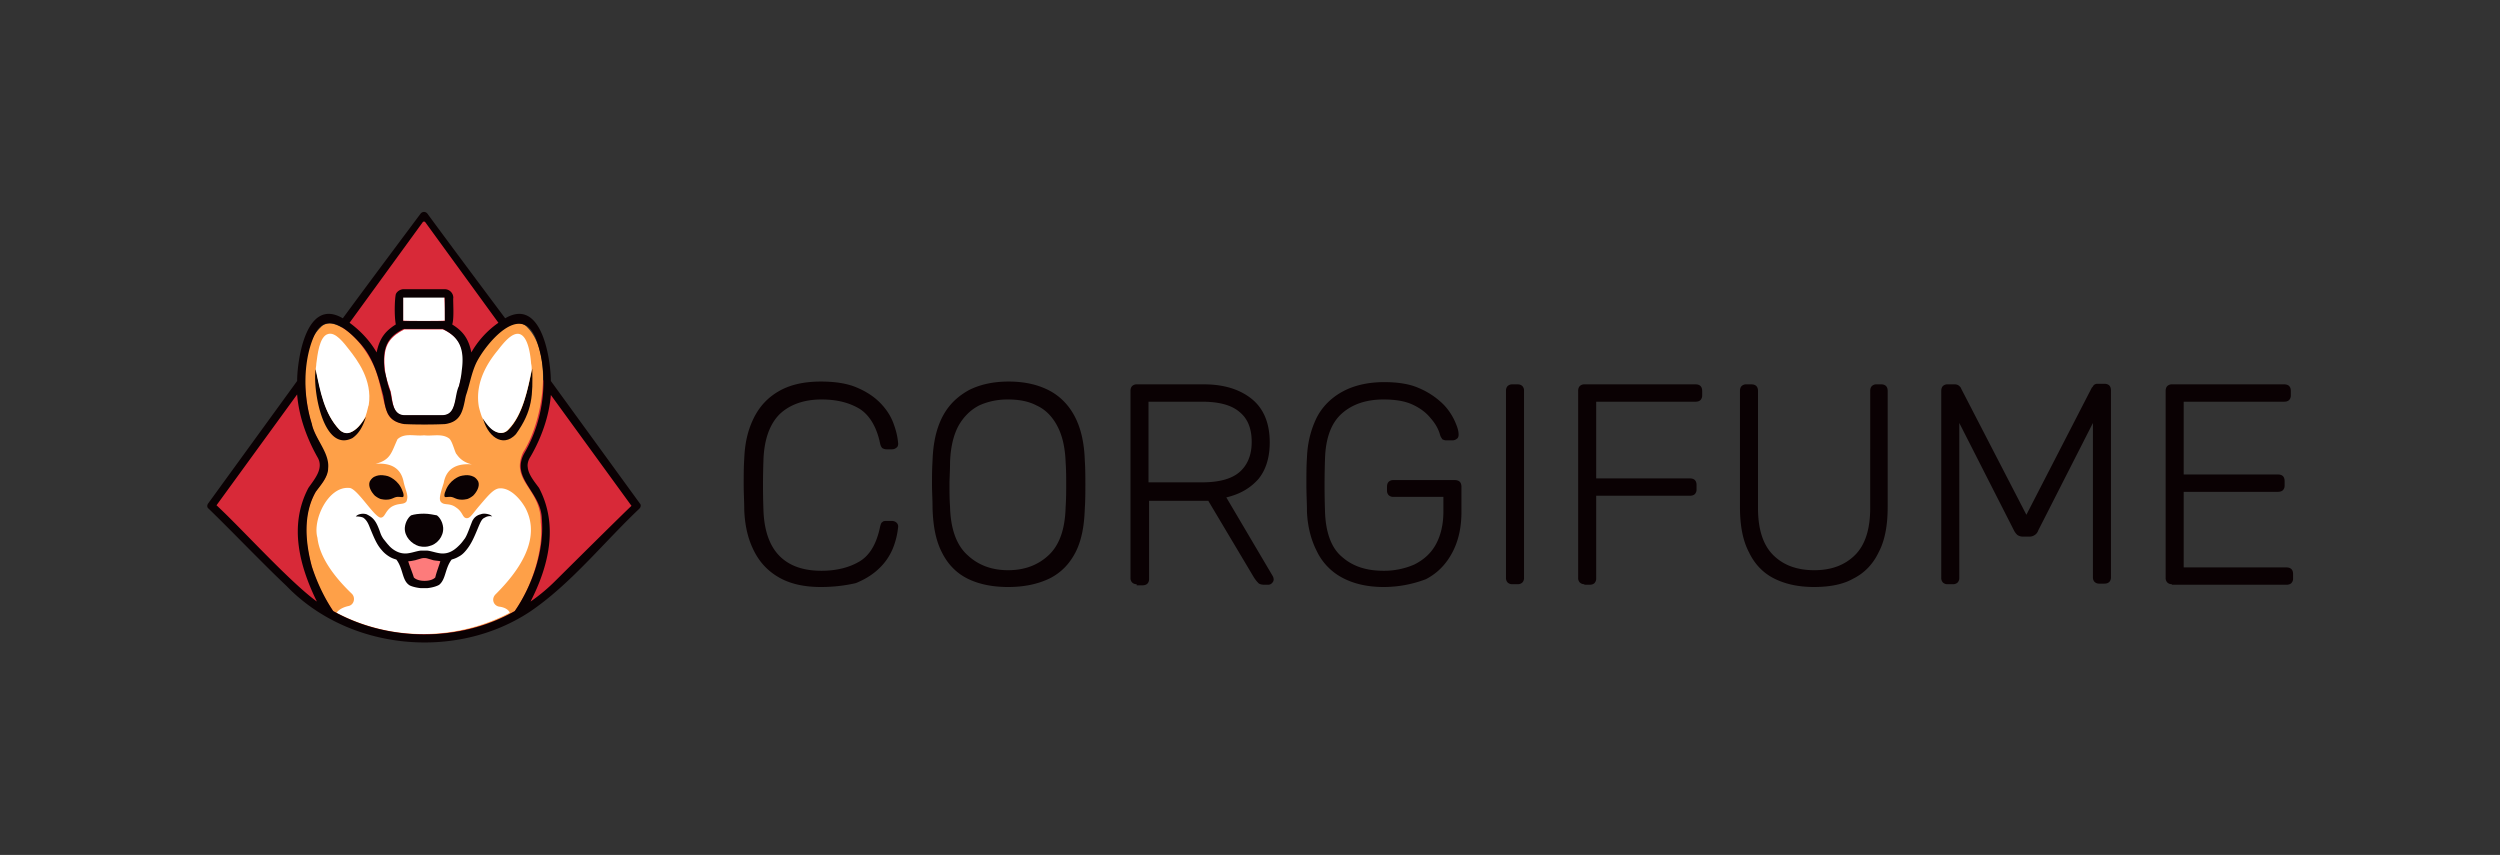 <svg width="193" height="66" fill="none" xmlns="http://www.w3.org/2000/svg"><rect width="100%" height="100%" fill="#333333" stroke="none"/><g fill="#0A0103"><path d="M63.376 45.317c-1.35 0-2.438-.26-3.308-.778-.87-.519-1.48-1.21-1.915-2.117-.436-.908-.653-1.902-.697-3.069 0-.605-.043-1.253-.043-1.945 0-.691 0-1.34.043-1.988.044-1.167.261-2.16.697-3.068.435-.908 1.044-1.6 1.915-2.118.87-.519 1.959-.778 3.308-.778 1.045 0 1.959.13 2.699.432.74.303 1.349.692 1.828 1.167.478.476.827.994 1.044 1.556.218.562.349 1.08.392 1.642 0 .13-.043.26-.13.303a.496.496 0 0 1-.349.13h-.435c-.13 0-.218-.044-.305-.087-.087-.086-.13-.173-.174-.346-.261-1.296-.827-2.204-1.567-2.68-.783-.475-1.74-.734-2.96-.734-1.349 0-2.437.389-3.22 1.124-.784.778-1.22 1.988-1.263 3.63a52.808 52.808 0 0 0 0 3.717c.044 1.642.479 2.852 1.262 3.63.784.778 1.872 1.124 3.221 1.124 1.176 0 2.177-.26 2.96-.735.784-.475 1.306-1.383 1.567-2.68.044-.172.087-.302.174-.345.087-.087.174-.087.305-.087h.435c.13 0 .261.044.349.13a.39.39 0 0 1 .13.303 5.982 5.982 0 0 1-.392 1.642 4.462 4.462 0 0 1-1.044 1.556c-.48.475-1.089.864-1.829 1.167-.74.172-1.653.302-2.698.302ZM77.827 45.317c-1.219 0-2.263-.216-3.134-.648-.87-.432-1.524-1.124-1.959-1.988-.479-.908-.696-2.031-.74-3.414 0-.649-.043-1.297-.043-1.859s0-1.21.043-1.858c.044-1.383.305-2.507.784-3.414.478-.908 1.175-1.556 2.045-2.032.871-.432 1.872-.648 3.047-.648 1.176 0 2.177.216 3.047.648.87.433 1.567 1.124 2.046 2.032.479.907.74 2.03.784 3.414.043.648.043 1.296.043 1.858s0 1.21-.043 1.859c-.044 1.383-.262 2.506-.74 3.414-.48.907-1.132 1.556-2.003 1.988-.914.432-1.958.648-3.177.648Zm0-1.297c1.262 0 2.307-.388 3.134-1.166.827-.778 1.262-1.988 1.306-3.717.043-.648.043-1.253.043-1.729 0-.518 0-1.08-.043-1.729-.044-1.166-.261-2.074-.653-2.809-.392-.734-.914-1.253-1.567-1.556-.653-.345-1.393-.475-2.264-.475-.827 0-1.567.173-2.22.475-.653.346-1.175.865-1.567 1.556-.391.735-.609 1.643-.652 2.81 0 .648-.044 1.253-.044 1.728 0 .519 0 1.08.044 1.729.043 1.729.522 2.982 1.349 3.717.827.778 1.872 1.166 3.134 1.166ZM87.751 45.101a.497.497 0 0 1-.348-.13.49.49 0 0 1-.13-.345V30.19c0-.173.043-.302.13-.389a.497.497 0 0 1 .348-.13h5.18c1.567 0 2.786.39 3.7 1.124.914.735 1.393 1.858 1.393 3.371 0 1.167-.305 2.118-.87 2.81-.61.69-1.394 1.166-2.482 1.425l3.57 6.05a.61.61 0 0 1 .086.26c0 .13-.043.216-.13.303a.396.396 0 0 1-.305.13h-.261c-.218 0-.435-.044-.522-.173-.131-.13-.218-.26-.305-.39l-3.526-5.92h-4.57v6.05c0 .13-.044.26-.13.346-.088.086-.218.13-.392.13h-.436V45.1Zm.914-7.865H92.8c1.306 0 2.264-.26 2.873-.778.61-.519.958-1.297.958-2.334 0-1.037-.305-1.815-.958-2.334-.61-.519-1.567-.778-2.873-.778h-4.135v6.224ZM106.816 45.317c-1.262 0-2.35-.259-3.221-.734a4.54 4.54 0 0 1-1.958-2.075c-.436-.864-.697-1.901-.74-3.025 0-.648-.044-1.34-.044-2.075 0-.734 0-1.426.044-2.074.043-1.167.304-2.161.74-3.069.435-.864 1.131-1.555 2.002-2.03.87-.476 1.959-.735 3.221-.735 1.001 0 1.915.13 2.611.432a5.99 5.99 0 0 1 1.785 1.123c.479.433.784.908 1.001 1.34.218.475.348.821.348 1.167 0 .13-.043.26-.13.303a.496.496 0 0 1-.348.13h-.479c-.131 0-.218-.044-.305-.087-.043-.087-.13-.173-.174-.346-.131-.475-.392-.908-.74-1.296-.348-.433-.827-.778-1.393-1.038-.566-.26-1.306-.389-2.22-.389-1.306 0-2.394.346-3.221 1.08-.827.735-1.262 1.902-1.306 3.545a61.293 61.293 0 0 0 0 3.976c.044 1.642.479 2.852 1.306 3.544.827.734 1.872 1.08 3.221 1.08a5.85 5.85 0 0 0 2.351-.475c.696-.346 1.262-.822 1.654-1.513.392-.691.609-1.556.609-2.593v-1.124h-3.874a.497.497 0 0 1-.348-.13.49.49 0 0 1-.131-.345v-.303c0-.173.044-.302.131-.389a.497.497 0 0 1 .348-.13h4.745c.174 0 .304.044.391.13.088.087.131.216.131.39v1.944c0 1.167-.218 2.204-.696 3.112-.479.907-1.132 1.599-2.046 2.074a9.149 9.149 0 0 1-3.265.605ZM116.741 45.101a.498.498 0 0 1-.349-.13.489.489 0 0 1-.13-.345V30.148c0-.13.043-.26.13-.346a.498.498 0 0 1 .349-.13h.435c.13 0 .261.044.348.13a.49.49 0 0 1 .131.346v14.478a.49.49 0 0 1-.131.346.497.497 0 0 1-.348.13h-.435ZM122.312 45.101a.495.495 0 0 1-.348-.13.49.49 0 0 1-.131-.345V30.19c0-.173.044-.302.131-.389a.495.495 0 0 1 .348-.13h8.575c.174 0 .304.044.391.13.087.087.131.216.131.389v.346a.49.49 0 0 1-.131.346c-.087.086-.217.13-.391.13h-7.661v5.92h7.225c.175 0 .305.043.392.13.087.086.131.216.131.389v.345a.49.49 0 0 1-.131.346c-.087.087-.217.13-.392.13h-7.225v6.396a.49.49 0 0 1-.131.346c-.087.086-.217.13-.391.13h-.392V45.1ZM140.071 45.317c-1.219 0-2.22-.216-3.091-.648-.87-.432-1.523-1.124-1.958-2.031-.479-.908-.697-2.075-.697-3.5V30.19c0-.173.044-.302.131-.389a.495.495 0 0 1 .348-.13h.392c.174 0 .304.044.391.13.088.087.131.216.131.389v9.033c0 1.642.392 2.852 1.175 3.63.784.778 1.828 1.167 3.178 1.167 1.306 0 2.35-.39 3.134-1.167.783-.778 1.175-1.988 1.175-3.63V30.19c0-.173.044-.302.131-.389a.495.495 0 0 1 .348-.13h.392c.13 0 .261.044.348.13.087.087.13.216.13.389v8.946c0 1.426-.217 2.593-.696 3.5-.435.908-1.088 1.6-1.959 2.032-.74.432-1.784.648-3.003.648ZM150.344 45.101a.497.497 0 0 1-.349-.13.488.488 0 0 1-.13-.345V30.19c0-.173.043-.303.13-.39a.497.497 0 0 1 .349-.129h.565c.131 0 .262.043.349.13.087.086.13.13.13.173l5.049 9.767 5.05-9.81c.043-.044.087-.087.13-.173a.396.396 0 0 1 .305-.13h.522c.174 0 .305.043.392.13.087.086.13.216.13.389v14.434c0 .13-.043.26-.13.346-.087.087-.218.13-.392.13h-.392a.497.497 0 0 1-.348-.13.488.488 0 0 1-.13-.346V32.654l-4.223 8.298a.667.667 0 0 1-.261.346.737.737 0 0 1-.435.13h-.479a.74.74 0 0 1-.435-.13 1.194 1.194 0 0 1-.261-.346l-4.222-8.298v11.972a.49.49 0 0 1-.131.345.496.496 0 0 1-.348.13h-.435ZM167.667 45.101a.497.497 0 0 1-.348-.13.49.49 0 0 1-.131-.345V30.19c0-.173.044-.302.131-.389a.497.497 0 0 1 .348-.13h8.662c.174 0 .305.044.392.13.087.087.131.216.131.389v.346a.49.49 0 0 1-.131.346c-.087.086-.218.13-.392.13h-7.748v5.617h7.269c.175 0 .305.044.392.13.087.087.131.216.131.39v.345a.49.49 0 0 1-.131.346c-.087.086-.217.13-.392.13h-7.269v5.834h7.922c.174 0 .305.043.392.13.087.086.131.215.131.388v.346a.49.49 0 0 1-.131.346c-.087.086-.218.13-.392.13h-8.836V45.1Z"/></g><path d="M48.881 38.834c-2.22-3.068-4.44-6.093-6.66-9.162-1.61-1.858-2.567-3.587-3.438-4.71-1.959-2.594-3.874-5.23-5.833-7.823-.13-.173-.348-.173-.478 0-1.96 2.593-3.874 5.23-5.833 7.822-1.132 1.556-2.307 3.155-3.439 4.711-2.22 3.069-4.44 6.094-6.66 9.162-.086.13-.086.303.044.39 1.872 1.815 3.918 3.975 5.833 5.79 4.614 4.841 12.666 5.619 18.238 1.945 3.047-2.074 5.528-5.229 8.226-7.736.087-.086.087-.259 0-.389Z" fill="#D82938"/><path d="M40.393 34.902c1.48-2.291 2.394-7.52.305-9.638a.96.96 0 0 0-1.045-.26c-1.306.39-2.437 1.989-3.003 3.156-.566 1.166-.653 2.636-1.132 3.803-.566 1.037-1.828.691-2.786.778-.957-.087-2.176.259-2.785-.778-.48-1.167-.566-2.637-1.132-3.803-.566-1.21-1.741-2.81-3.09-3.155-.349-.087-.74 0-.958.259-1.654 1.556-1.35 5.056-.784 7.217.349 1.73 2.177 3.198.827 4.884-1.436 1.685-1.349 4.063-.827 6.05a11.247 11.247 0 0 0 1.741 3.76c4.18 2.378 9.838 2.378 14.016 0 1.175-1.599 2.264-4.58 2.002-6.871.044-2.593-2.393-3.155-1.349-5.402Z" fill="#FEA048"/><path d="M28.25 32.179c-.35.562-.74 1.037-1.22 1.21a.833.833 0 0 1-.827-.216c-1.175-1.253-1.436-2.982-1.828-4.668-.26 1.383.523 6.483 2.83 5.316.435-.302.783-.778 1.044-1.642Z" fill="#0A0103"/><path d="M26.987 27.036c-.436-.562-1.088-1.426-1.654-1.253-.697.173-.827 1.685-.914 2.29 0 .173-.044.303-.044.476.348 1.685.653 3.37 1.828 4.624.218.216.523.346.827.216.479-.173.87-.648 1.175-1.21.175-.475.218-.864.262-.908.304-1.944-.915-3.5-1.48-4.235Z" fill="#fff"/><path d="M39.827 33.519c1.306-1.815 1.306-3.025 1.263-5.057-.349 1.556-.697 3.544-1.829 4.711-.217.216-.522.303-.783.216-.479-.13-.827-.605-1.219-1.21.305 1.426 1.524 2.464 2.568 1.34Z" fill="#0A0103"/><path d="M38.434 33.39c.305.085.61 0 .784-.217 1.131-1.124 1.523-3.112 1.828-4.624 0-.173 0-.303-.044-.476-.043-.605-.217-2.117-.914-2.29-.566-.13-1.218.691-1.654 1.253-.566.691-1.784 2.29-1.48 4.279 0 .043.087.432.262.907.391.605.74 1.037 1.218 1.167ZM38.522 46.83c-.435-.087-.61-.605-.261-.951 1.74-1.729 3.569-4.235 2.306-6.656-.435-.777-1.262-1.642-2.089-1.512-.392.086-.74.475-1.436 1.296-.566.649-.74 1.038-1.045.994-.304-.043-.261-.475-.783-.82-.523-.39-.914-.13-1.176-.433-.174-.216-.043-.648.218-1.47.218-1.21 1.132-1.512 2.176-1.426-.348-.086-.827-.259-1.175-.777-.13-.087-.304-.951-.566-1.21-.566-.433-1.306-.174-1.958-.26-.697.087-1.48-.216-2.046.303-.479 1.037-.523 1.599-1.698 1.901 1.045-.086 1.959.216 2.177 1.426.174.735.391.994.217 1.47-.217.302-.61.086-1.175.432-.479.346-.479.778-.784.821-.478.087-1.871-2.334-2.48-2.29-1.611-.13-2.83 2.463-2.438 3.846.174 1.599 1.436 3.155 2.655 4.322.305.302.174.864-.261.95-.392.087-.74.26-.914.52a14.348 14.348 0 0 0 6.66 1.642c3.177 0 5.571-1.038 6.703-1.643-.087-.26-.435-.432-.827-.475Z" fill="#fff"/><path d="M37.129 39.699c-.392.086-.566.346-.61.432-.043.043-.087.173-.174.39-.304.82-.391.95-.478 1.08-.044.043-.174.259-.392.475-.218.216-.61.605-1.175.648-.436.044-.914-.173-1.306-.216h-.522c-.392.043-.871.26-1.306.216-.566-.043-1.002-.432-1.176-.648-.087-.087-.217-.26-.391-.475-.262-.39-.218-.519-.48-1.08-.086-.174-.217-.433-.521-.65a2.49 2.49 0 0 0-.305-.172.966.966 0 0 0-.653.043.599.599 0 0 0-.174.13c.13 0 .348 0 .566.086.26.173.391.433.522.778.305.735.522 1.297.914 1.729.174.216.392.389.61.519.217.13.391.172.522.216.522.691.435 1.555.957 1.944.087.087.48.217.915.26h.522c.435-.044.783-.173.914-.26.522-.432.435-1.253.957-1.944.131-.044.305-.087.523-.216.261-.13.435-.303.61-.52.39-.474.609-.993.913-1.728.218-.518.305-.691.523-.778a.69.69 0 0 1 .565-.086.598.598 0 0 0-.174-.13c-.348-.13-.61-.086-.696-.043Z" fill="#0A0103"/><path d="M33.995 43.33c-.174-.044-.392-.044-.566-.087-.13-.044-.305-.087-.435-.13a.897.897 0 0 0-.48 0c-.13.043-.304.086-.434.13-.218.043-.392.086-.566.086.13.432.304.821.435 1.253.174.173.479.26.827.26s.653-.087.827-.26c.087-.389.261-.82.392-1.253Z" fill="#FD7B7B"/><path d="M34.213 40.736c-.044-.518-.349-.864-.48-.95-.26-.044-.608-.13-1-.13s-.74.043-1.001.13c-.13.086-.436.432-.48.95-.043.692.523 1.254 1.089 1.426.348.087.653.044.783 0 .61-.13 1.132-.734 1.089-1.426Z" fill="#0A0103"/><g fill="#0A0103"><path d="M36.563 36.803c-.435-.216-.87-.086-1.044-.043 0 0-.827.26-1.132 1.167-.044.086-.13.345-.044.432.044.043.131 0 .305 0 .392-.043.479.216 1.001.216.087 0 .218 0 .392-.043.044 0 .261-.087.479-.26.26-.259.566-.734.391-1.123-.13-.216-.26-.303-.348-.346ZM28.902 36.803c.436-.216.87-.086 1.045-.043 0 0 .827.26 1.132 1.167.043.086.13.345.043.432-.043.043-.13 0-.304 0-.392-.043-.48.216-1.002.216-.087 0-.217 0-.391-.043-.044 0-.262-.087-.48-.26-.26-.259-.565-.734-.39-1.123.13-.216.26-.303.347-.346Z"/></g><g fill="#fff"><path d="M34.213 25.436h-3.004c-1.262.649-1.697 1.384-1.48 3.199.044.518.262 1.037.436 1.599.174.734.087 1.858 1.131 1.858 4.31-.086 3.309.735 4.44-3.414.174-1.858-.261-2.636-1.523-3.242ZM34.3 22.93s-3.178-.043-3.178 0v1.815c0 .043 3.178.043 3.221 0 0-.605 0-1.21-.043-1.815Z"/></g><path d="M49.36 39.266c.13-.13.13-.302.044-.389l-6.878-9.464c0-1.513-.653-6.526-3.526-4.84-2.002-2.68-4.004-5.36-6.006-8.082a.328.328 0 0 0-.523 0c-2.002 2.679-4.004 5.358-6.006 8.081-2.873-1.685-3.526 3.328-3.526 4.84l-6.877 9.465c-.087.13-.087.303.043.39 1.915 1.858 4.048 4.105 6.007 5.963C26.9 50.2 35.17 51.023 40.916 47.22c3.134-2.118 5.702-5.36 8.444-7.953Zm-9.62 7.91c-4.222 2.42-9.793 2.376-14.015 0-.61-.908-1.22-2.118-1.654-3.458-.48-1.815-.697-3.976.304-5.748.392-.519.958-1.167.958-1.815.13-1.21-1.045-2.29-1.262-3.458-.653-2.031-.697-4.667.13-6.655.87-2.118 2.568-.692 3.613.475 1.045 1.167 1.393 2.593 1.785 4.063.174 1.123.304 1.944 1.61 2.16.87.044 2.264.044 3.134 0 1.262-.172 1.393-1.037 1.61-2.16.305-.865.436-1.772.828-2.593.74-1.47 3.395-4.668 4.57-1.902 1.088 2.852.653 6.31-.87 8.903-1.089 1.945 1.305 2.982 1.349 5.056.217 2.507-.784 5.23-2.09 7.131Zm-23.025-8.169 6.224-8.557c.13 1.685.74 3.37 1.567 4.84.522.865-.218 1.686-.697 2.377-1.523 2.896-.696 6.008.653 8.774-2.132-1.556-5.789-5.619-7.747-7.434Zm21.763-14.089a7.035 7.035 0 0 0-2.09 2.29c-.217-1.08-.652-1.642-1.479-2.16.174-.476.044-1.902.087-2.075a.667.667 0 0 0-.653-.648h-3.177c-.262 0-.523.173-.61.389-.087.389-.13 1.642 0 2.334-.827.518-1.262 1.08-1.48 2.16-.522-.907-1.262-1.685-2.089-2.29l5.659-7.78a.133.133 0 0 1 .174 0l5.658 7.78Zm-3.047 4.884c-.392.778-.13 2.29-1.35 2.247h-2.785c-1 .043-1-1.124-1.175-1.858-.218-.519-.261-.951-.435-1.6-.174-1.642.13-2.55 1.48-3.198h3.003c1.35.649 1.698 1.6 1.48 3.199-.044.475-.13.864-.218 1.21Zm-1.088-6.829v1.815h-3.22v-1.815h3.22Zm8.575 21.825a14.054 14.054 0 0 1-1.959 1.643c1.393-2.723 2.177-5.878.653-8.774-.348-.475-.827-1.037-.87-1.599-.044-.259.043-.561.217-.82.827-1.427 1.437-3.113 1.567-4.755l6.225 8.557c-.697.649-5.05 4.97-5.833 5.748Z" fill="#0A0103"/></svg>